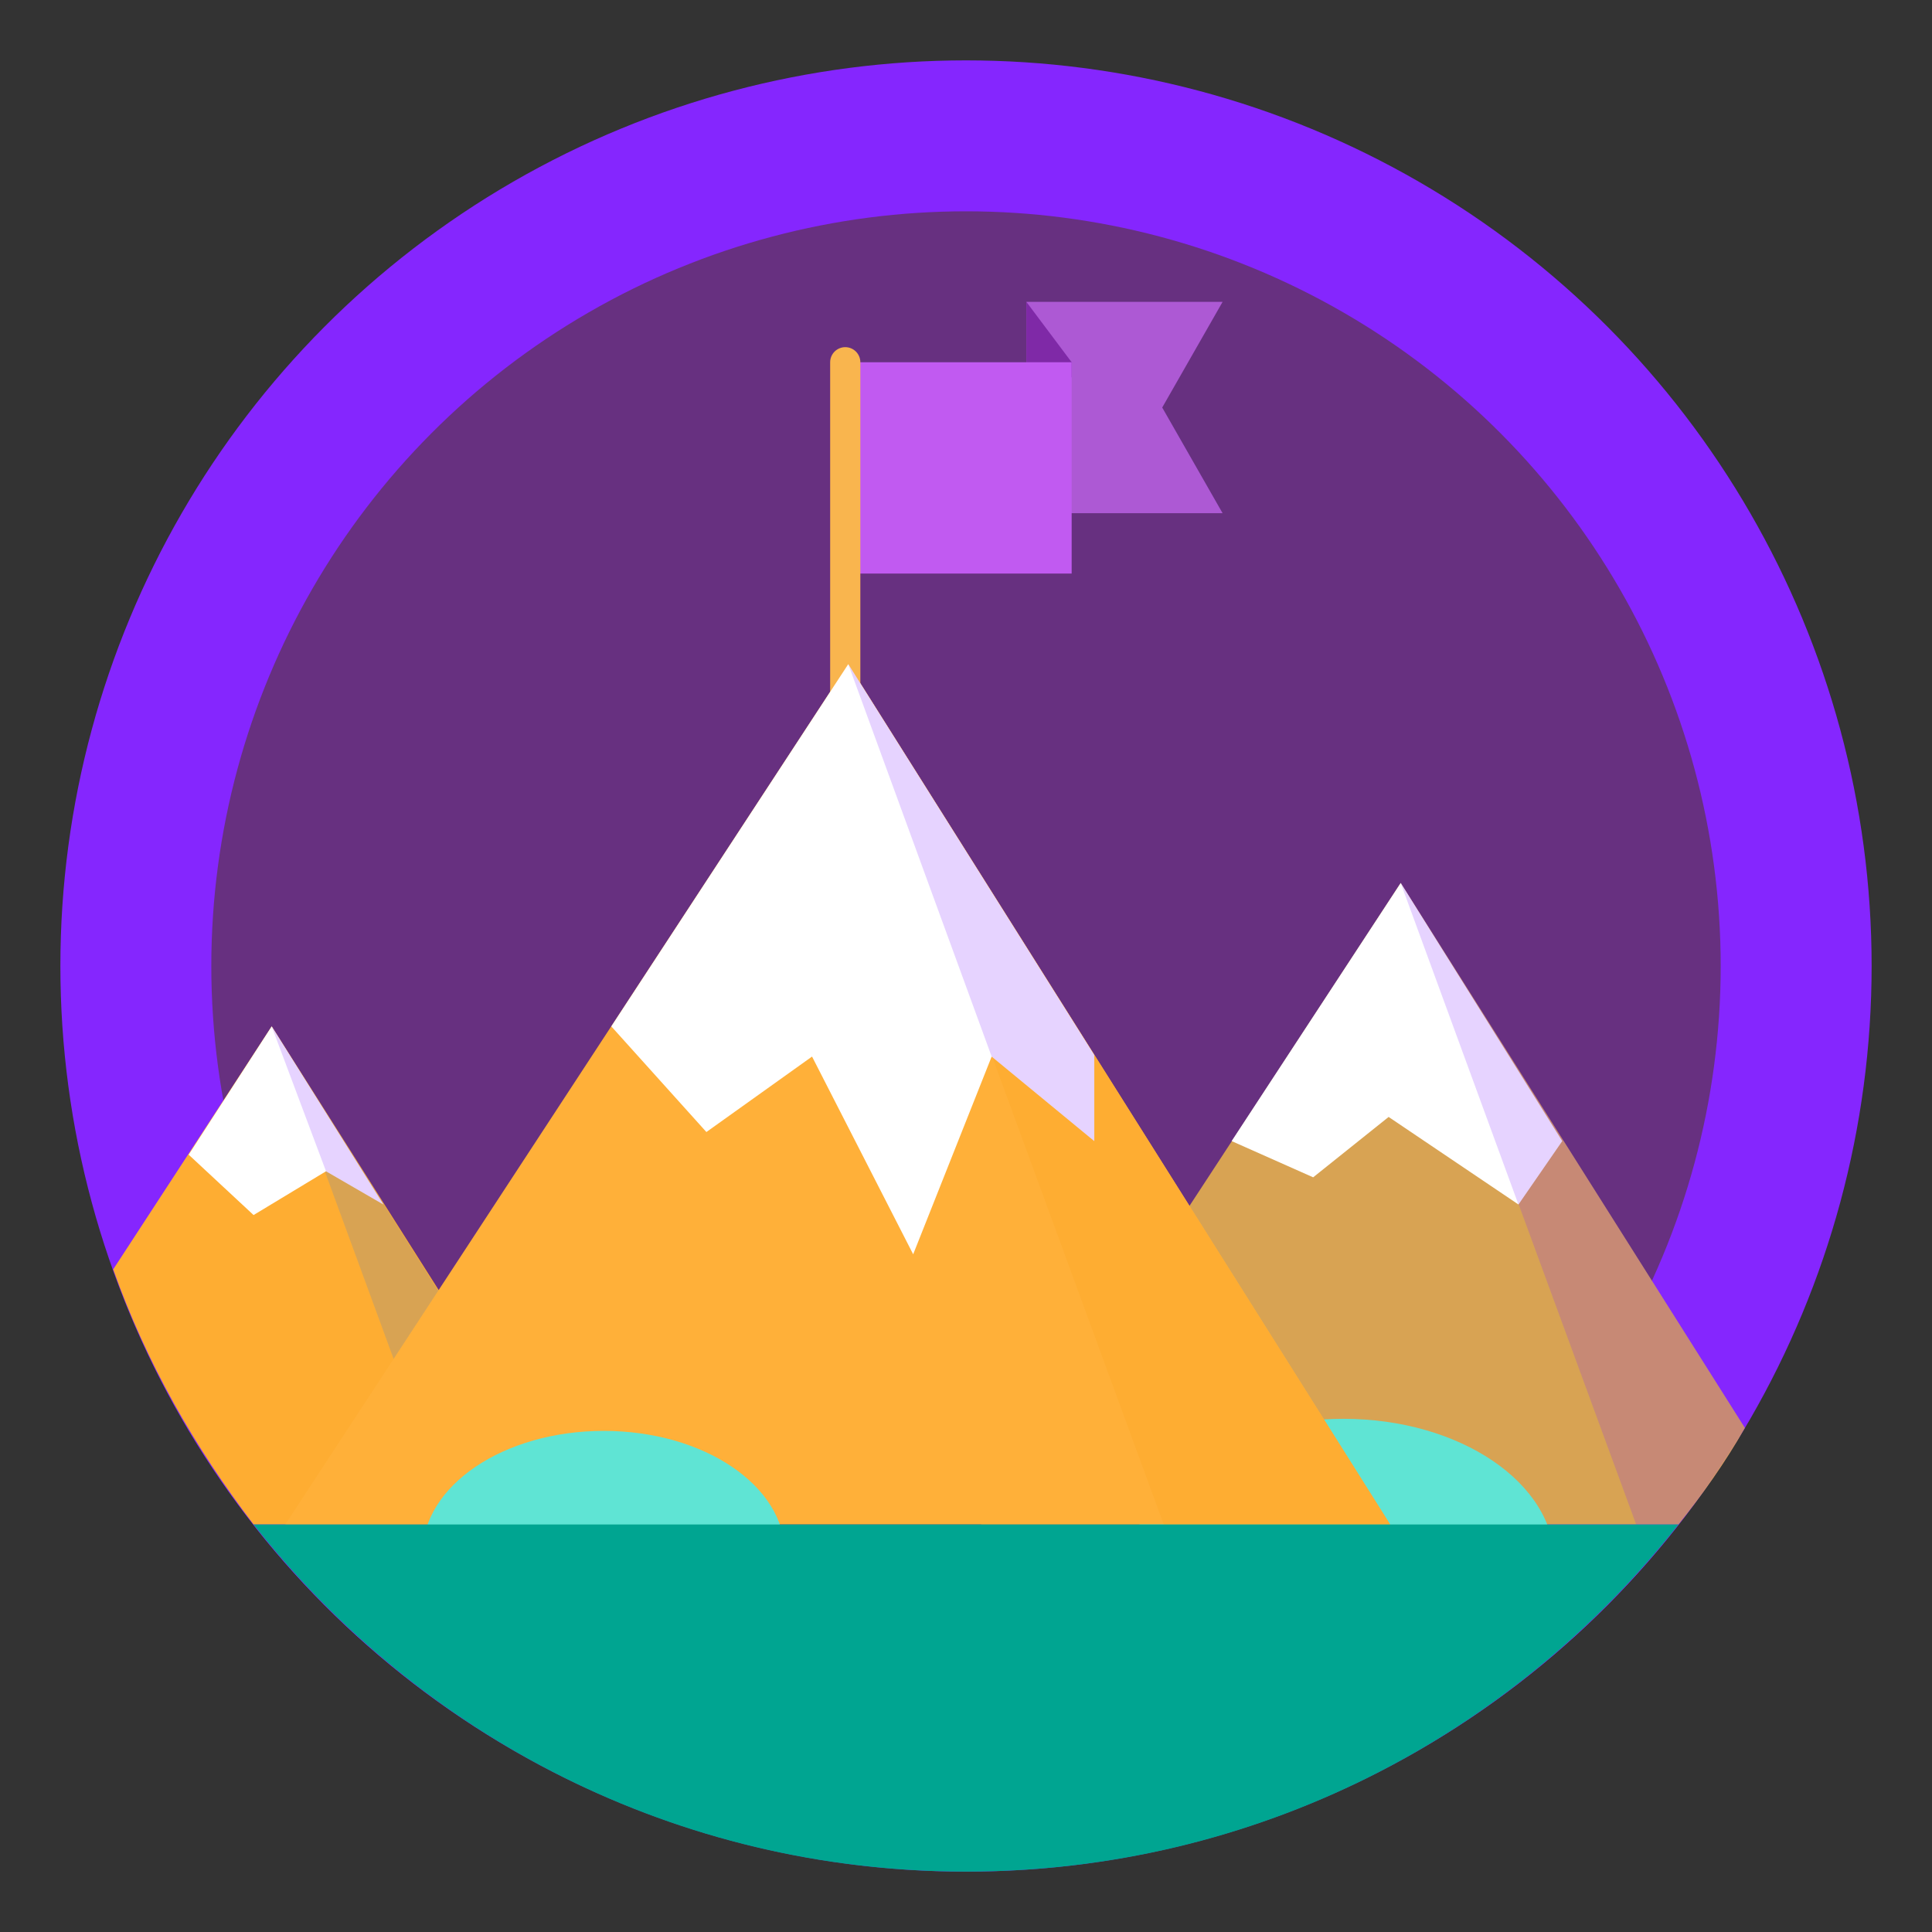 <svg xmlns="http://www.w3.org/2000/svg" viewBox="0 0 128 128" id="Badge"><rect x="0" y="0" width="128" height="128" fill="#333333" stroke="none"/><circle cx="64" cy="64" r="60" fill="#8526fe" class="color382673 svgShape"></circle><circle cx="64" cy="64" r="50" fill="#673080" class="color473080 svgShape"></circle><path fill="#ad59d4" d="M68 20h13l-4 7 4 7H68z" class="colord44a90 svgShape"></path><path fill="#7f29a7" d="m68 20 3 4v1h-3z" class="colora72973 svgShape"></path><path fill="#c15af1" d="M71 38H56V24h15z" class="colorf15a9e svgShape"></path><path fill="#fead32" d="M7.5 84.1c2.2 6.2 5.4 11.8 9.3 16.9h22.1L18 68 7.5 84.1z" class="colorfec632 svgShape"></path><path fill="#d8a353" d="m18 68 12.1 33h8.7zM115.6 94.6 92.8 58.5 65 101h46.2c1.6-2 3.1-4.1 4.4-6.4z" class="colorf9a74e svgShape"></path><path fill="none" stroke="#f9b54e" stroke-linecap="round" stroke-linejoin="round" stroke-miterlimit="10" stroke-width="2" d="M56 48V24" class="colorStrokef9a74e svgStroke"></path><path fill="#8526fe" d="m92.8 58.5 15.6 42.5h2.8c1.6-2 3-4.1 4.4-6.4L92.8 58.5z" opacity=".2" class="color382673 svgShape"></path><ellipse cx="89" cy="103.5" fill="#5fe4d4" rx="14" ry="9.5" class="color00c2a9 svgShape"></ellipse><path fill="#ffb039" d="m56.2 44-37.3 57h73.2z" class="colorffde39 svgShape"></path><path fill="#fead32" d="m56.2 44 20.9 57h15z" class="colorfec632 svgShape"></path><ellipse cx="40" cy="102.9" fill="#5fe4d4" rx="12" ry="8.1" class="color00c2a9 svgShape"></ellipse><path fill="#ffffff" d="m65.7 70 6.8 5.6v-5.7L56.2 44 40.5 68l6.3 7 7-5 6.7 13.1z" class="colorffffff svgShape"></path><path fill="#8526fe" d="M72.5 75.6v-5.7L56.2 44l9.5 26z" opacity=".2" class="color382673 svgShape"></path><path fill="#ffffff" d="m92 74 8.6 5.8 2.9-4.2-10.7-17.1-11.2 17.1L87 78z" class="colorffffff svgShape"></path><path fill="#8526fe" d="m100.6 79.8 2.9-4.2-10.7-17.1z" opacity=".2" class="color382673 svgShape"></path><path fill="#ffffff" d="M25.4 79.8 18 68l-5.5 8.5 4.3 4 4.8-2.9z" class="colorffffff svgShape"></path><path fill="#8526fe" d="m21.6 77.6 3.8 2.2L18 68z" opacity=".2" class="color382673 svgShape"></path><path fill="#00a591" d="M111.2 101H16.8c11 14 28 23 47.2 23s36.2-9 47.2-23z" class="color00a58c svgShape"></path></svg>
